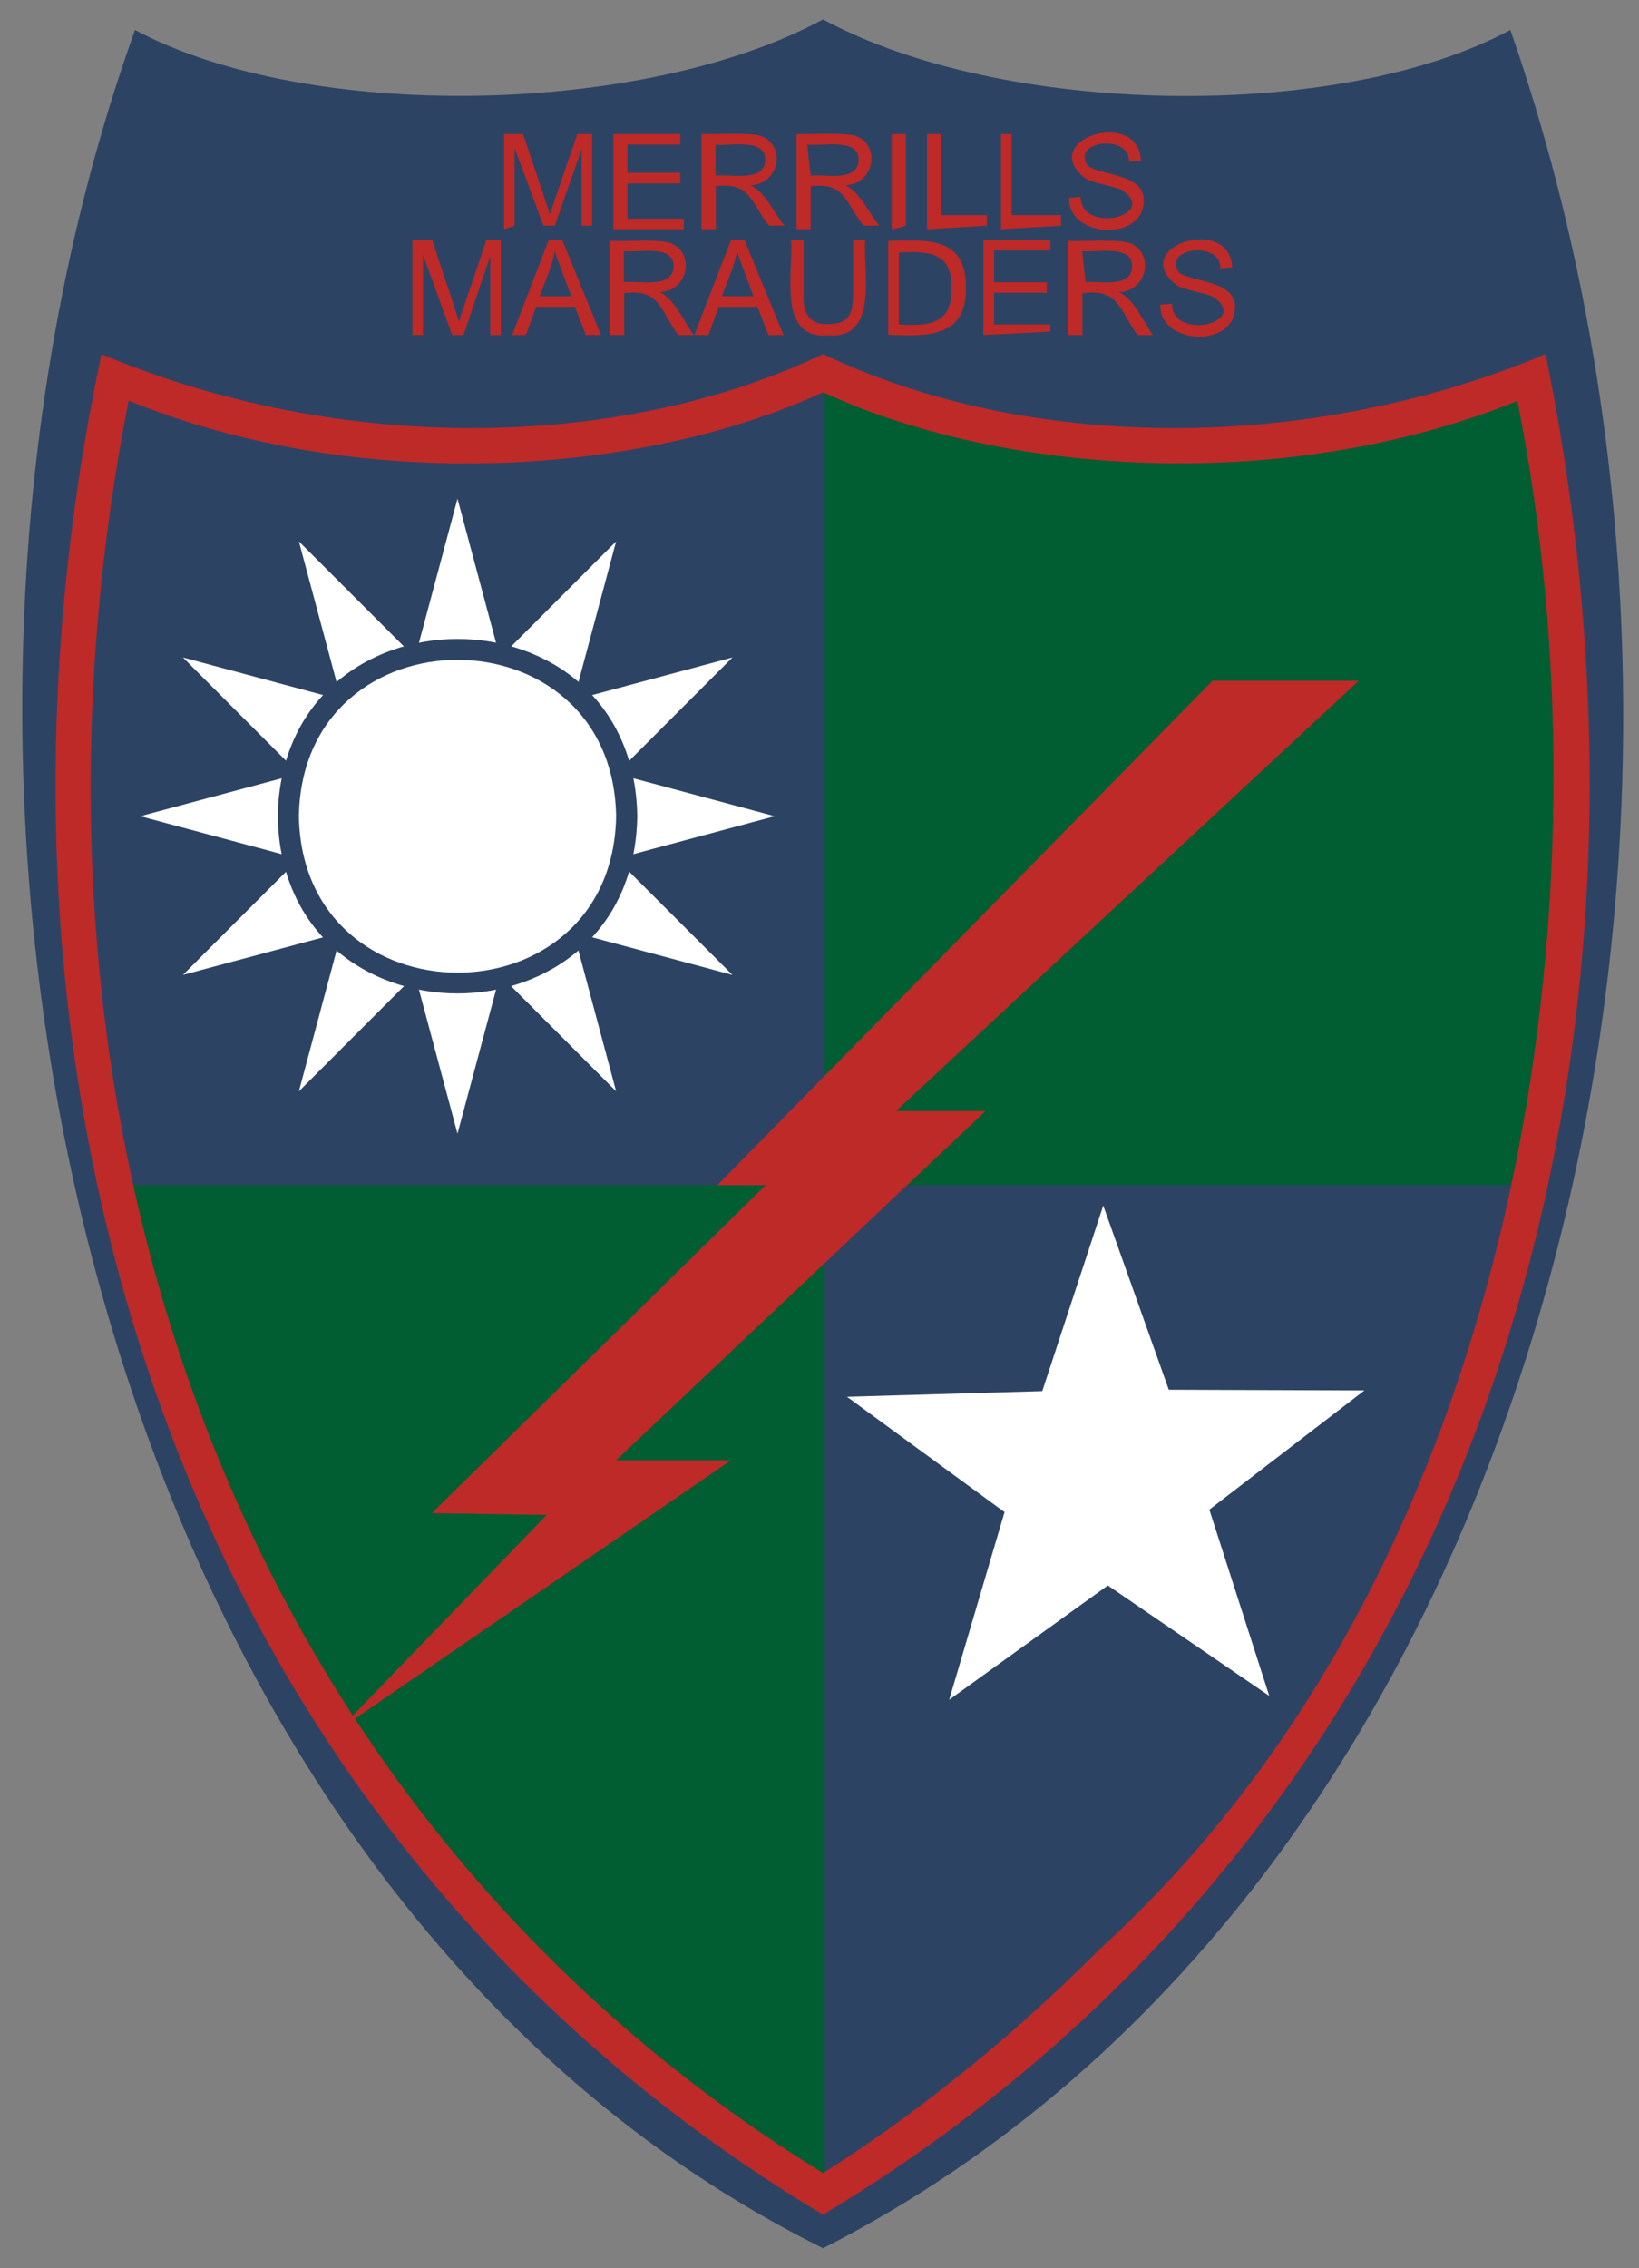 <?xml version="1.0" encoding="utf-8"?>
<!-- Generator: Adobe Illustrator 26.3.1, SVG Export Plug-In . SVG Version: 6.00 Build 0)  -->
<svg version="1.1" id="Layer_1" xmlns="http://www.w3.org/2000/svg" xmlns:xlink="http://www.w3.org/1999/xlink" x="0px" y="0px"
	 viewBox="0 0 465 643" style="enable-background:new 0 0 465 643;" xml:space="preserve">
<rect x="0" y="0" width="465" height="643" fill="#808080" stroke="none"/>
<style type="text/css">
	.st0{fill:#2D4364;}
	.st1{fill:#005E32;}
	.st2{fill:#FFFFFF;}
	.st3{fill:#BD2A28;}
</style>
<g>
	<path class="st0" d="M233.5,637.4C27.2,535-40.6,228.5,38.3,8.5c49.2,26.3,144.6,24.4,195.2-3c50.9,27.6,146.3,29.2,195,3
		C507.4,234.6,439.8,532.5,233.5,637.4z"/>
	<path class="st1" d="M436.5,336H234V108c108.2,24,90.1,24.4,198.8,2.5c3.6,11,10.8,48.6,13.2,60.5C448.5,209.5,441,297.1,436.5,336
		z"/>
	<polygon class="st1" points="234,620 172.7,577.7 107.3,507 63.3,432.3 33,336 234,336 	"/>
	<polygon class="st2" points="129.8,321.4 84.8,153.5 207.8,276.4 39.8,231.4 207.8,186.4 84.8,309.4 129.8,141.4 174.8,309.4 
		51.9,186.4 219.8,231.4 51.9,276.4 174.8,153.5 	"/>
	<path class="st0" d="M180.8,231.4c-1.1,67-100.9,67-102,0C80,164.4,179.7,164.4,180.8,231.4z"/>
	<path class="st3" d="M28.8,100.4c67.7,28.5,147.1,27.4,204.7,0c58,27.6,137.4,28.3,205,0c41.4,202.9-18.4,415.2-205,527.5
		C47.5,516.3-14.1,302.2,28.8,100.4z M312.3,552.3c119.4-108.7,146.4-297.8,118.2-438.6c-67.7,27.2-148,20.3-197-2.5
		c-50.8,23.5-131,29.2-197,2.4c-37.5,190.9,21.6,394.3,197,502.5C248.9,606.4,279.3,585.5,312.3,552.3z"/>
	<polygon class="st2" points="360.1,480.8 314.3,449.5 269.3,481.9 285,428.7 240.3,396 295.7,394.4 313,341.8 331.6,394 
		387.1,394.2 343.1,428 	"/>
	<polygon class="st3" points="96.3,490.3 207.4,414 174.8,414 279.6,315 254.2,315 385.5,193 344,193 203.5,336 217.2,336 
		122.5,429 155.1,429.5 	"/>
	<path class="st3" d="M143,65V38h5.4c0,0,6.9,20.4,7.6,22.8c0.8-2.5,6.8-19.9,7.8-22.8h4.2v26h-3V42.3L157.4,64h-3.2L146,42v22
		L143,65L143,65z"/>
	<polygon class="st3" points="174,65 174,38 193,38 193,41 178,41 178,49 193,49 193,52 178,52 178,62 194,62 194,65 	"/>
	<path class="st3" d="M199,64.6l0-26.6c3.6,0.2,14.4-0.6,17.3,0.7c6.9,3.1,4.5,13.7-3.4,13.8c4.2,1.8,7.1,8.6,9.7,11.5h-4.4
		c-5.3-6.7-5.2-12.4-15.1-11.2V65h-4V64.6z M203,49.8c4.2-0.5,14,2,14.1-4.5c0.1-6.3-10.2-3.8-14.1-4.3L203,49.8z"/>
	<path class="st3" d="M226,64.6l0-26.6c3.5,0.2,14.3-0.6,17.2,0.7c6.9,3.1,4.5,13.7-3.4,13.8c4.2,1.8,7.1,8.6,9.7,11.5H245
		c-5.3-6.7-5.2-12.4-15-11.2V65h-4V64.6z M230,49.8c3.7-0.5,13.5,2,13.6-4.5c0.1-6.3-10.2-3.8-14.6-4.3L230,49.8z"/>
	<polygon class="st3" points="253,65 253,38 257,38 257,64 253.4,65 	"/>
	<polygon class="st3" points="263,65 263,38 267,38 267,61 280,61 280,64 263,65 	"/>
	<polygon class="st3" points="284,65 284,38 287,38 287,61 301,61 301,64 283.7,65 	"/>
	<path class="st3" d="M303.3,56.1l3.3-0.3c0.1,10.9,22.9,5.2,11.4-2.1c-1.3-0.6-8.6-2.1-9.9-3c-14.4-11,14.9-20.4,15.6-5.2l-3.4,0.3
		c0.4-7.9-16.8-6-11.6,1.3c4.6,2.9,16.2,2.2,15.8,10.1C324.1,68.6,303,67.4,303.3,56.1z"/>
	<path class="st3" d="M117,95V68h5.6c0,0,6.9,20.7,7.6,23.1c0.8-2.5,6.8-19.9,7.8-23.1h4.1v27h-3V72.6L131.5,95h-3.2L120,72.2V95
		H117z"/>
	<path class="st3" d="M145.3,95l10.4-27h3.8l11,27h-4.3l-3.1-8h-11l-2.9,8H145.3z M153.1,84h9c-1.2-3.2-3.9-10.1-4.7-12.9
		C157,74.5,154.3,80.7,153.1,84z"/>
	<path class="st3" d="M173,95V68.3c3.8,0.2,14.6-0.6,17.5,0.7c6.9,3.1,4.5,13.7-3.4,13.8c4.2,1.8,7.1,8.6,9.7,12.2h-4.4
		c-5.3-7.4-5.2-13.1-15.3-11.9V95l-3.7,0H173z M177,80c4.2-0.5,14,2,14.1-4.5c0.1-6.3-10.2-3.8-14.1-4.3L177,80z"/>
	<path class="st3" d="M197,95l10.4-27h3.8l11.1,27H218l-3.1-8h-11l-2.9,8H197z M204.8,84h9c-1.2-3.2-3.9-10.1-4.7-12.9
		C208.7,74.5,206,80.7,204.8,84z"/>
	<path class="st3" d="M242,68h3.5c-0.8,8.8,4.1,28.1-10.5,27.1c-14.7,1.2-9.8-18.2-10.6-27.1h3.6v15.4c-0.3,5.2,1.5,8.6,6.8,8.5
		c5.9-0.1,7.2-2.4,7.2-8.5L242,68z"/>
	<path class="st3" d="M252,94.9V68.3c10.9-0.3,22.2-1.3,22,13.2C274.4,95.8,262.8,95.4,252,94.9L252,94.9L252,94.9z M255,92
		c8.4,0.5,15.3,0,14.9-10.4c0.4-10.2-6.9-10.5-14.9-10L255,92L255,92z"/>
	<polygon class="st3" points="279,95 279,68 298,68 298,71 282,71 282,80 297,80 297,83 282,83 282,92 298,92 298,94 278.7,95 	"/>
	<path class="st3" d="M303,95V68.3c4,0.2,14.8-0.6,17.8,0.7c6.9,3.1,4.5,13.7-3.4,13.8c4.2,1.8,7.1,8.6,9.7,12.2h-4.4
		c-5.3-7.4-5.2-13.1-15.6-11.9V95l-3.5,0H303z M308,80c3.3-0.5,13.1,2,13.2-4.5c0.1-6.3-10.2-3.8-14.2-4.3L308,80z"/>
	<path class="st3" d="M329.2,86.4l3.3-0.3c0.1,10.9,22.9,5.2,11.4-2.1c-1.3-0.6-8.6-2.1-9.9-3c-14.4-11,14.9-20.4,15.6-5.2l-3.4,0.3
		c0.4-7.9-16.8-6-11.6,1.3c4.6,2.8,16.2,2.2,15.8,10.1C349.9,98.8,328.8,97.7,329.2,86.4z"/>
	<path class="st2" d="M174.8,231.4c-1,59.2-89,59.1-90,0C85.8,172.3,173.8,172.3,174.8,231.4z"/>
</g>
</svg>
